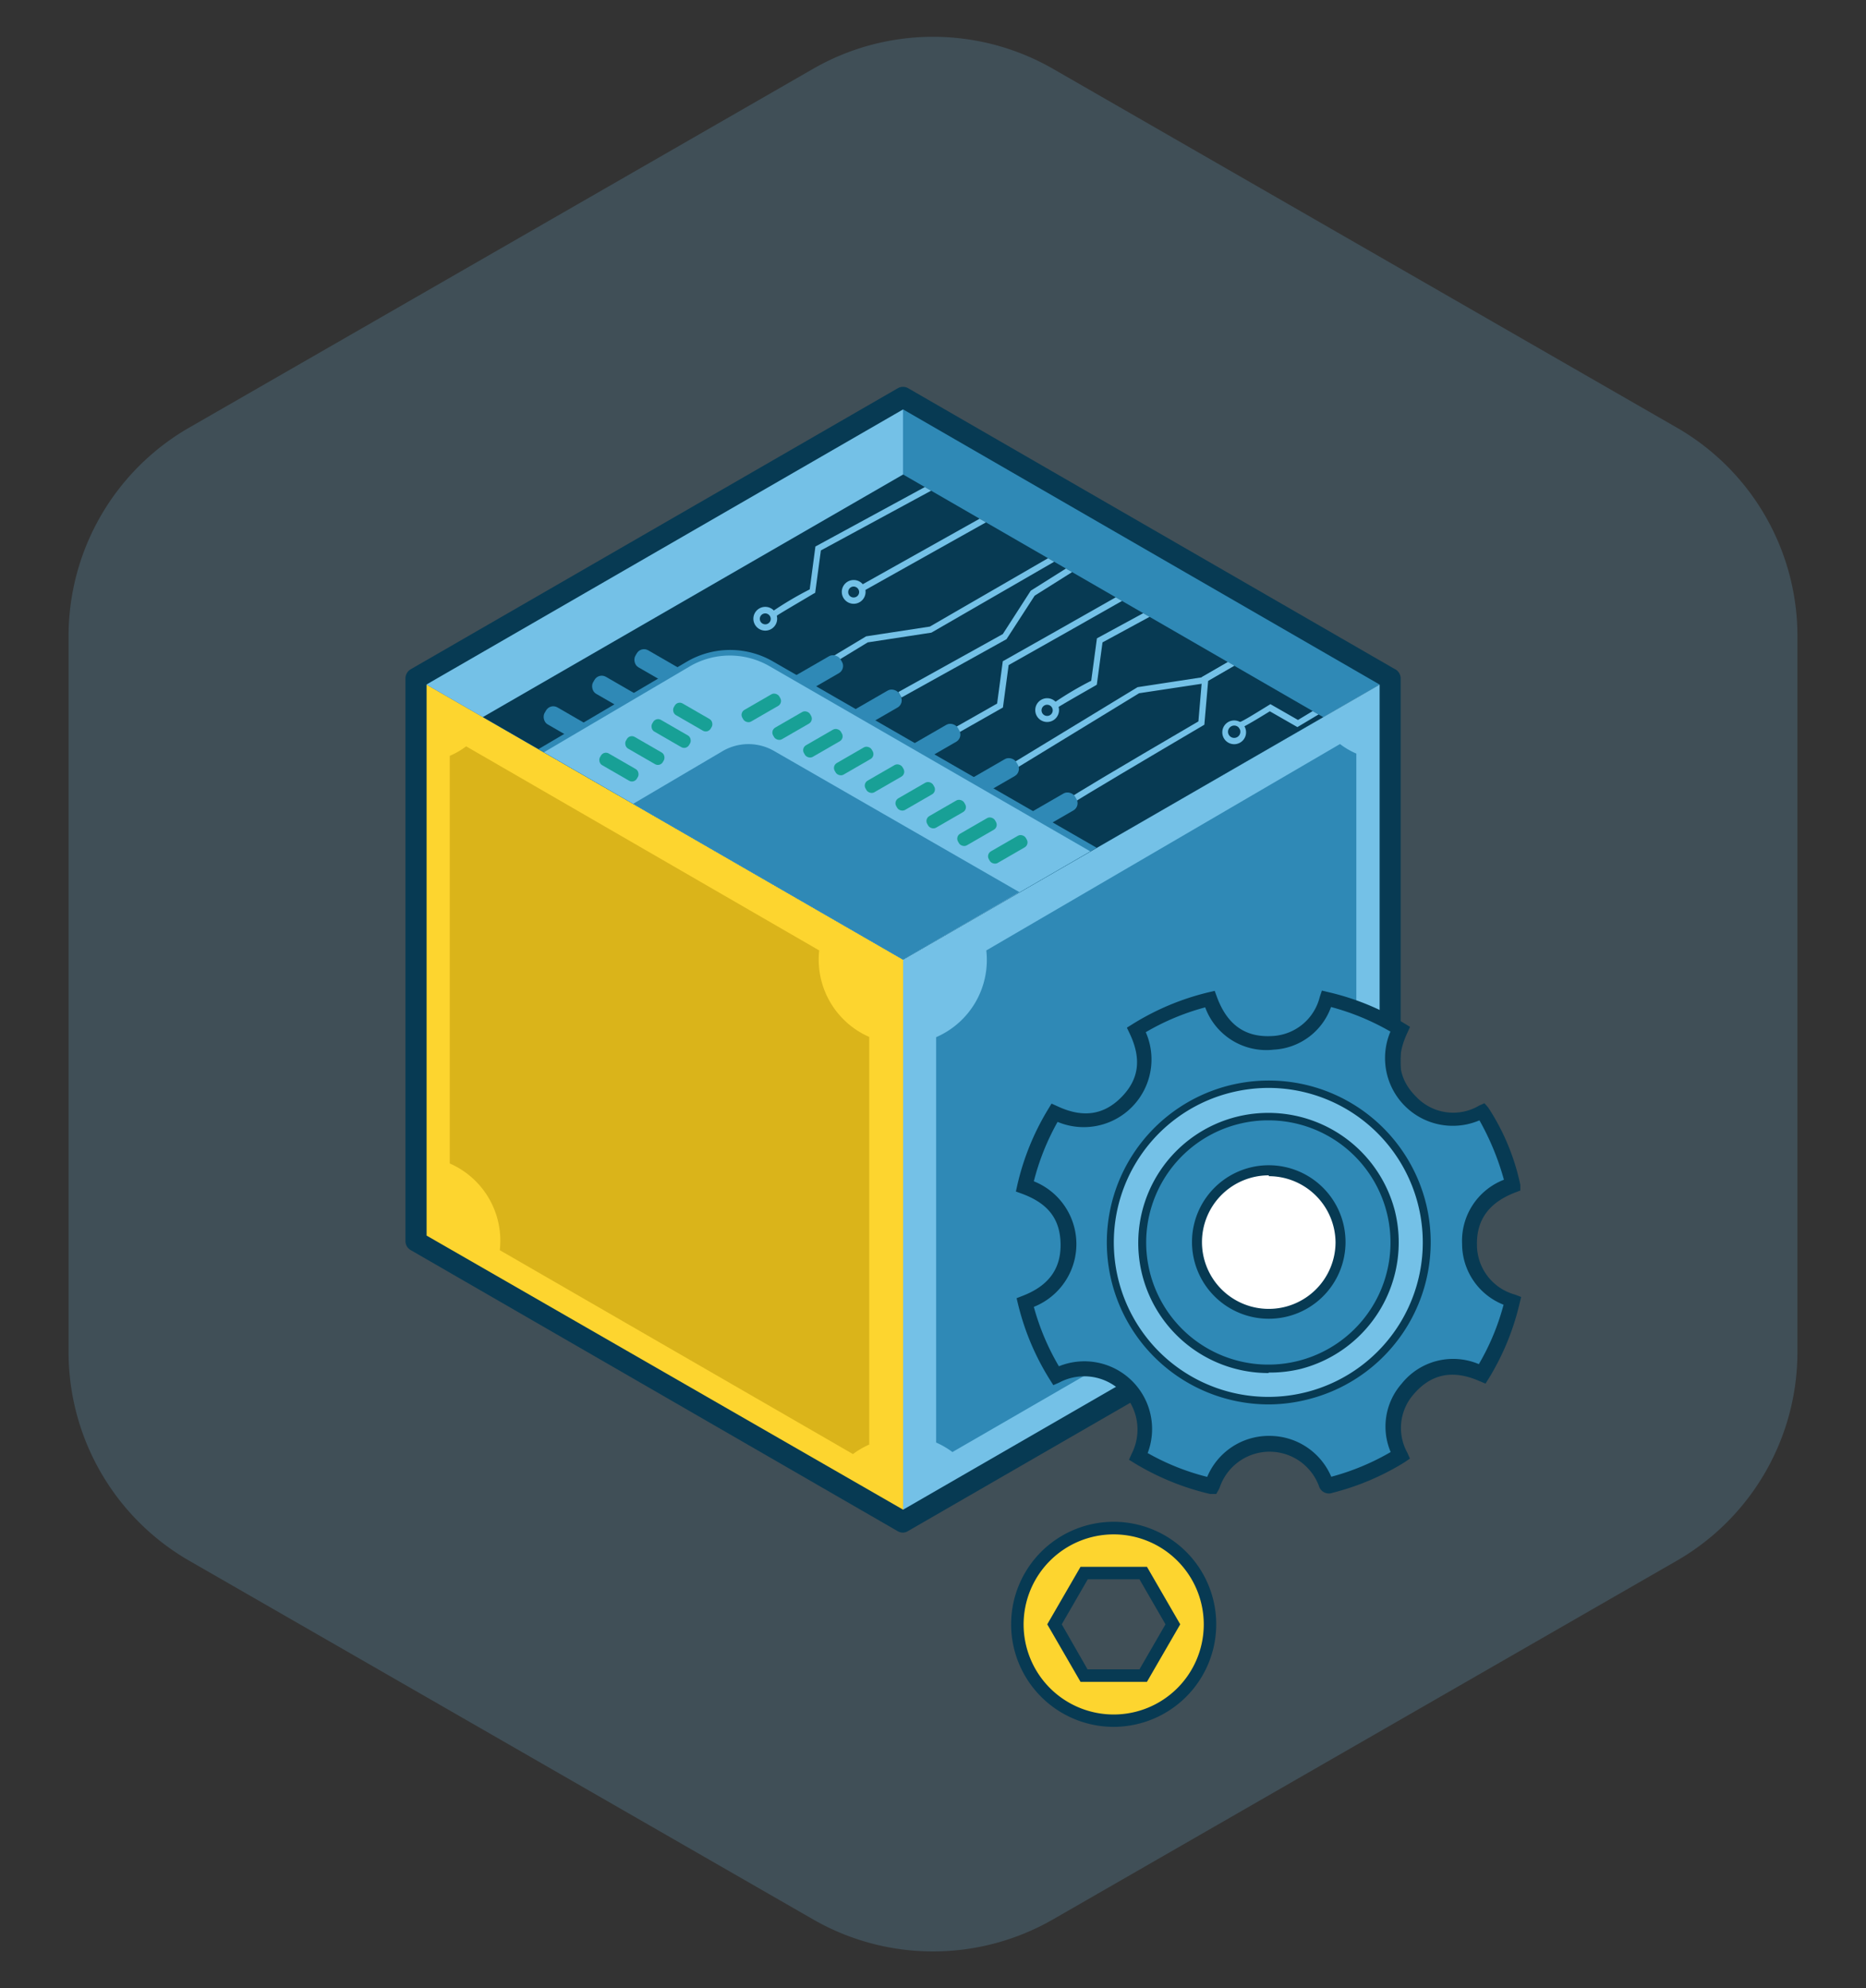 <svg xmlns="http://www.w3.org/2000/svg" viewBox="0 0 157.03 167.35"><rect x="0" y="0" width="157.03" height="167.35" fill="#333333" stroke="none"/><defs><style>.ipfs_svg__cls-13{fill:#74C1E7}.ipfs_svg__cls-3{fill:#fdd52f}.ipfs_svg__cls-4{fill:#073A53}.ipfs_svg__cls-5{fill:#74C1E7}.ipfs_svg__cls-6{fill:#74C1E7}.ipfs_svg__cls-9{fill:#2F89B6}.ipfs_svg__cls-12{fill:#2F89B6}.ipfs_svg__cls-14{fill:#18a096}</style><clipPath id="ipfs_svg__clip-path"><path d="M40.63 60.36L76 80.77l35.35-20.41L76 39.94z" fill="none"/></clipPath></defs><g id="first_group"><path id="ipfs_svg___g_" data-name="&lt;g&gt;" d="M151.26 113.81V53.54A20.24 20.24 0 0 0 141.12 36L88.61 5.79a20.25 20.25 0 0 0-20.18 0L15.91 36A20.24 20.24 0 0 0 5.77 53.54v60.27a20.27 20.27 0 0 0 10.14 17.55l52.52 30.2a20.25 20.25 0 0 0 20.18 0l52.51-30.2a20.27 20.27 0 0 0 10.14-17.55z" opacity=".2" fill="#74C1E7"/><path class="ipfs_svg__cls-3" d="M93.72 128.62a8.1 8.1 0 1 0 8.11 8.1 8.1 8.1 0 0 0-8.11-8.1zm2.5 12.38h-5l-2.49-4.32 2.49-4.31h5l2.49 4.31z"/><path class="ipfs_svg__cls-4" d="M93.72 145.35a8.63 8.63 0 1 1 8.63-8.63 8.64 8.64 0 0 1-8.63 8.63zm0-16.2a7.58 7.58 0 1 0 7.58 7.57 7.58 7.58 0 0 0-7.58-7.57zm2.8 12.41h-5.59l-2.8-4.84 2.8-4.84h5.59l2.8 4.84zm-5-1.05h4.37l2.19-3.79-2.19-3.79h-4.35l-2.19 3.79z"/><path class="ipfs_svg__cls-5" d="M76 128.09l41-23.66V57.11L76 80.77z"/><path class="ipfs_svg__cls-3" d="M76 128.09V80.77L35 57.11v47.32z"/><path class="ipfs_svg__cls-6" d="M35 57.11l41 23.66 41-23.66-41-23.67z"/><path d="M112.76 62.63L83 80a7.08 7.08 0 0 1-4.22 7.3v34.12a7 7 0 0 1 1.37.8L109.93 105a7.1 7.1 0 0 1 4.21-7.3V63.43a6.46 6.46 0 0 1-1.37-.8z" fill="#2F89B6"/><path d="M39.23 62.82a6.79 6.79 0 0 1-1.38.8v34.31a7.1 7.1 0 0 1 4.21 7.3l29.72 17.16a7 7 0 0 1 1.37-.8V87.28A7.1 7.1 0 0 1 68.94 80L39.23 62.82z" fill="#dab41a"/><path class="ipfs_svg__cls-9" d="M75.99 33.44v47.33l41-23.66-41-23.67z"/><path class="ipfs_svg__cls-4" d="M76 129a.87.87 0 0 1-.44-.11l-41-23.67a.87.87 0 0 1-.44-.76V57.22a.31.31 0 0 1 0-.1.9.9 0 0 1 .43-.78l41-23.66a.87.87 0 0 1 .88 0l40.9 23.61a.89.89 0 0 1 .54.82v47.32a.87.87 0 0 1-.44.76l-41 23.67a.82.82 0 0 1-.43.14zm-40.1-25L76 127.07l40.1-23.15v-46.3L76 34.46 35.9 57.61z"/><g clip-path="url(#ipfs_svg__clip-path)"><path d="M40.63 60.36L76 80.77l35.35-20.41L76 39.94z" fill="#073A53"/><path class="ipfs_svg__cls-12" d="M76 81.38l-31.24-18 13.08-7.71a7.21 7.21 0 0 1 7.2 0l27.79 16zM46.82 63.32L76 80.16l14.72-8.5-26.23-15.13a6.14 6.14 0 0 0-6.15 0z"/><path class="ipfs_svg__cls-13" d="M90.39 67.54l-.39-.35c.12-.15 3.77-2.33 10.85-6.47l.32-3.75.12-.06L111.54 51l.26.45-10.13 5.86-.32 3.69-.12.07C97 63.56 90.7 67.29 90.39 67.54zM80 62.05l-.26-.46 4.17-2.37.48-3.57.12-.06c4.49-2.53 16.23-9.18 16.65-9.5l.38.37s-.18.23-16.66 9.52l-.48 3.57z"/><path class="ipfs_svg__cls-13" d="M85.35 64.77l-.27-.45 10.65-6.48 5.36-.82 14.07-8.14.26.46-14.2 8.2-5.36.81-10.51 6.42zM89 59.56l-.4-.34a28.18 28.18 0 0 1 3.23-1.92l.48-3.57 10.21-5.55.26.46-10 5.43-.48 3.56-.11.07c-1.38.79-2.99 1.71-3.19 1.86z"/><path class="ipfs_svg__cls-13" d="M88.12 60.77a1 1 0 1 1 1-1 1 1 0 0 1-1 1zm0-1.45a.47.47 0 0 0-.47.46.47.47 0 1 0 .47-.46zM104.28 61.32v-.53c.18 0 1.41-.77 2.5-1.44l.13-.08 2.32 1.33 7.62-4.6.27.46-7.94 4.74-2.32-1.33c-2.33 1.44-2.5 1.44-2.58 1.45z"/><path class="ipfs_svg__cls-13" d="M103.86 62.64a1 1 0 1 1 1-1 1 1 0 0 1-1 1zm0-1.57a.53.53 0 0 0-.52.52.52.52 0 0 0 .52.52.52.52 0 0 0 .52-.52.52.52 0 0 0-.52-.52zM70.28 55.74l-.27-.45 2.88-1.73 5.36-.82 14.07-8.14.26.45-14.2 8.2-5.36.82-2.74 1.67zM75.86 58.71l-.26-.46 8.79-4.88 2.35-3.65 8.13-5.12.28.45-8.08 5.09-2.37 3.66-8.84 4.91zM65.31 51.87l-.4-.34a28.18 28.18 0 0 1 3.23-1.92l.48-3.61 10.21-5.55.25.46-10 5.42-.48 3.57-.12.06c-1.39.83-3 1.76-3.17 1.91z"/><path class="ipfs_svg__cls-13" d="M64.4 53.08a1 1 0 1 1 1-1 1 1 0 0 1-1 1zm0-1.45a.46.46 0 1 0 .46.46.47.47 0 0 0-.46-.46zM72.48 49.85l-.26-.46 10.95-6.14.26.46-10.95 6.14z"/><path class="ipfs_svg__cls-13" d="M71.84 50.82a1 1 0 1 1 1-1 1 1 0 0 1-1 1zm0-1.45a.46.46 0 0 0-.46.46.45.45 0 0 0 .46.46.46.46 0 0 0 .46-.46.47.47 0 0 0-.46-.46z"/><rect class="ipfs_svg__cls-12" x="53.04" y="56.09" width="7.24" height="1.65" rx=".7" ry=".7" transform="rotate(30 56.67 56.915)"/><rect class="ipfs_svg__cls-12" x="49.48" y="58.32" width="7.24" height="1.65" rx=".7" ry=".7" transform="rotate(30 53.11 59.15)"/><rect class="ipfs_svg__cls-12" x="45.4" y="60.89" width="7.24" height="1.65" rx=".7" ry=".7" transform="rotate(30 49.02 61.725)"/><rect class="ipfs_svg__cls-12" x="64.04" y="56.57" width="7.24" height="1.65" rx=".7" ry=".7" transform="rotate(150 67.657 57.4)"/><rect class="ipfs_svg__cls-12" x="68.97" y="59.46" width="7.24" height="1.65" rx=".7" ry=".7" transform="rotate(150 72.59 60.291)"/><rect class="ipfs_svg__cls-12" x="73.9" y="62.35" width="7.24" height="1.65" rx=".7" ry=".7" transform="rotate(150 77.524 63.178)"/><rect class="ipfs_svg__cls-12" x="78.84" y="65.24" width="7.24" height="1.65" rx=".7" ry=".7" transform="rotate(150 82.457 66.065)"/><rect class="ipfs_svg__cls-12" x="83.77" y="68.13" width="7.24" height="1.65" rx=".7" ry=".7" transform="rotate(150 87.39 68.957)"/><path class="ipfs_svg__cls-6" d="M45.77 63.32l12.31-7.25a6.68 6.68 0 0 1 6.67 0l27 15.59L76 80.77z"/><path class="ipfs_svg__cls-12" d="M52.89 67.89l7.94-4.68a4.31 4.31 0 0 1 4.31 0l20.64 11.88L75.6 81z"/><rect class="ipfs_svg__cls-14" x="80.41" y="69.44" width="3.59" height="1.13" rx=".48" ry=".48" transform="rotate(150 82.21 70.007)"/><rect class="ipfs_svg__cls-14" x="75.23" y="66.47" width="3.59" height="1.13" rx=".48" ry=".48" transform="rotate(150 77.022 67.03)"/><rect class="ipfs_svg__cls-14" x="77.82" y="67.95" width="3.59" height="1.13" rx=".48" ry=".48" transform="rotate(150 79.619 68.52)"/><rect class="ipfs_svg__cls-14" x="83" y="70.93" width="3.59" height="1.13" rx=".48" ry=".48" transform="rotate(150 84.802 71.495)"/><rect class="ipfs_svg__cls-14" x="72.63" y="64.98" width="3.59" height="1.13" rx=".48" ry=".48" transform="rotate(150 74.43 65.543)"/><rect class="ipfs_svg__cls-14" x="70.04" y="63.49" width="3.59" height="1.13" rx=".48" ry=".48" transform="rotate(150 71.838 64.056)"/><rect class="ipfs_svg__cls-14" x="67.45" y="62" width="3.59" height="1.13" rx=".48" ry=".48" transform="rotate(150 69.248 62.563)"/><rect class="ipfs_svg__cls-14" x="64.86" y="60.51" width="3.59" height="1.13" rx=".48" ry=".48" transform="rotate(150 66.656 61.075)"/><rect class="ipfs_svg__cls-14" x="50.29" y="64" width="3.59" height="1.13" rx=".48" ry=".48" transform="rotate(30 52.08 64.565)"/><rect class="ipfs_svg__cls-14" x="62.26" y="59.02" width="3.59" height="1.13" rx=".48" ry=".48" transform="rotate(150 64.06 59.586)"/><rect class="ipfs_svg__cls-14" x="52.47" y="62.61" width="3.59" height="1.13" rx=".48" ry=".48" transform="rotate(30 54.269 63.179)"/><rect class="ipfs_svg__cls-14" x="54.68" y="61.18" width="3.59" height="1.13" rx=".48" ry=".48" transform="rotate(30 56.485 61.745)"/><rect class="ipfs_svg__cls-14" x="56.5" y="59.79" width="3.59" height="1.13" rx=".48" ry=".48" transform="rotate(30 58.293 60.36)"/></g><path class="ipfs_svg__cls-9" d="M123.72 104.74c-.06-2.52 1.31-4.12 3.59-5a19 19 0 0 0-2.55-6.18 4.93 4.93 0 0 1-6-.85c-1.78-1.76-1.92-3.85-.88-6.09a20.59 20.59 0 0 0-6.21-2.56 4.92 4.92 0 0 1-4.47 3.7c-2.69.2-4.44-1.19-5.36-3.68a21.05 21.05 0 0 0-6.18 2.59c1 2.22.92 4.3-.81 6s-3.84 2-6.09.92a20.8 20.8 0 0 0-2.52 6.19 5 5 0 0 1 3.66 4.76c.06 2.48-1.28 4.11-3.59 5a20.78 20.78 0 0 0 2.59 6.14 5.11 5.11 0 0 1 6.93 6.84 21 21 0 0 0 6.17 2.58l.08-.15a5.06 5.06 0 0 1 9.53-.12c.09.23.19.23.39.18a21.11 21.11 0 0 0 5.62-2.32l.26-.18a4.94 4.94 0 0 1 .62-5.59c1.72-2 3.88-2.3 6.28-1.28a20.56 20.56 0 0 0 2.56-6.14 5 5 0 0 1-3.62-4.76zm-17 3.44a3.61 3.61 0 1 1 3.61-3.5 3.61 3.61 0 0 1-3.56 3.5z"/><path class="ipfs_svg__cls-4" d="M102.35 125.75h-.51a21.73 21.73 0 0 1-6.36-2.59l-.47-.29.22-.5a4.48 4.48 0 0 0-6.09-6l-.5.22-.29-.46a21.43 21.43 0 0 1-2.67-6.32l-.13-.54.51-.2c2.2-.85 3.24-2.29 3.19-4.41s-1.11-3.39-3.24-4.18l-.52-.19.12-.54a21.47 21.47 0 0 1 2.59-6.38l.29-.48.51.23c2.14 1 3.9.73 5.38-.78s1.69-3.23.69-5.34l-.24-.5.48-.3a21.61 21.61 0 0 1 6.36-2.67l.55-.13.19.52c.88 2.38 2.43 3.44 4.73 3.28a4.33 4.33 0 0 0 3.92-3.28l.18-.54.55.13a21.21 21.21 0 0 1 6.39 2.63l.48.29-.23.51c-1 2.14-.74 3.9.75 5.38a4.29 4.29 0 0 0 5.31.73l.43-.19.31.35a19 19 0 0 1 2.71 6.52v.48l-.45.17c-2.19.85-3.24 2.29-3.2 4.41a4.35 4.35 0 0 0 3.21 4.18l.51.2-.13.53a21.39 21.39 0 0 1-2.58 6.3l-.29.46-.5-.21c-2.27-1-4.09-.6-5.55 1.11a4.3 4.3 0 0 0-.52 4.93l.21.48-.44.3-.29.18a21.55 21.55 0 0 1-5.78 2.4.87.87 0 0 1-1.14-.55 4.43 4.43 0 0 0-8.36.11l-.07.15zm-5.76-3.44a20 20 0 0 0 5 2 5.62 5.62 0 0 1 5.09-3.45h.08a5.64 5.64 0 0 1 5.27 3.44 20.37 20.37 0 0 0 5-2.08 5.47 5.47 0 0 1 .92-5.75 5.54 5.54 0 0 1 6.5-1.65 20 20 0 0 0 2.08-5 5.51 5.51 0 0 1-3.49-5.12 5.51 5.51 0 0 1 3.52-5.4 22.17 22.17 0 0 0-2.06-5 5.7 5.7 0 0 1-7.49-7.47 20.53 20.53 0 0 0-5-2.07 5.42 5.42 0 0 1-4.81 3.59 5.48 5.48 0 0 1-5.78-3.56 20.17 20.17 0 0 0-5 2.09A5.7 5.7 0 0 1 89 94.43a20.44 20.44 0 0 0-2 5A5.69 5.69 0 0 1 87 110a20.38 20.38 0 0 0 2.11 5 5.7 5.7 0 0 1 7.45 7.36zm10.18-13.5a4.25 4.25 0 0 1-4.23-4.26 4.18 4.18 0 0 1 1.26-3 4.23 4.23 0 0 1 3-1.23 4.24 4.24 0 0 1 0 8.47zm0-7.21a3 3 0 0 0-2.11.86 3 3 0 0 0-.88 2.1 3 3 0 0 0 6 .11 3 3 0 0 0-2.94-3.07z"/><path class="ipfs_svg__cls-5" d="M119.67 101.29a13.31 13.31 0 1 0-9.61 16.19 13.3 13.3 0 0 0 9.61-16.19zm-10.28 13.59a10.63 10.63 0 1 1 7.68-12.88 10.63 10.63 0 0 1-7.68 12.88z"/><path class="ipfs_svg__cls-4" d="M106.75 118.21a13.63 13.63 0 1 1 13.23-17 13.63 13.63 0 0 1-9.85 16.56 13.45 13.45 0 0 1-3.38.44zm0-26.64a13.24 13.24 0 0 0-3.23.41 13 13 0 1 0 15.81 9.39 13 13 0 0 0-12.58-9.8zm0 24A10.95 10.95 0 0 1 104.07 94a11 11 0 0 1 13.31 7.91 11 11 0 0 1-7.91 13.31 10.92 10.92 0 0 1-2.7.31zm0-21.27a10.15 10.15 0 0 0-2.56.32 10.28 10.28 0 1 0 2.56-.32z"/><circle cx="106.77" cy="104.58" r="6.03" fill="#fff"/><path class="ipfs_svg__cls-4" d="M106.77 111a6.46 6.46 0 1 1 6.46-6.45 6.45 6.45 0 0 1-6.46 6.45zm0-12.07a5.62 5.62 0 1 0 5.62 5.62 5.62 5.62 0 0 0-5.62-5.55z"/></g></svg>
